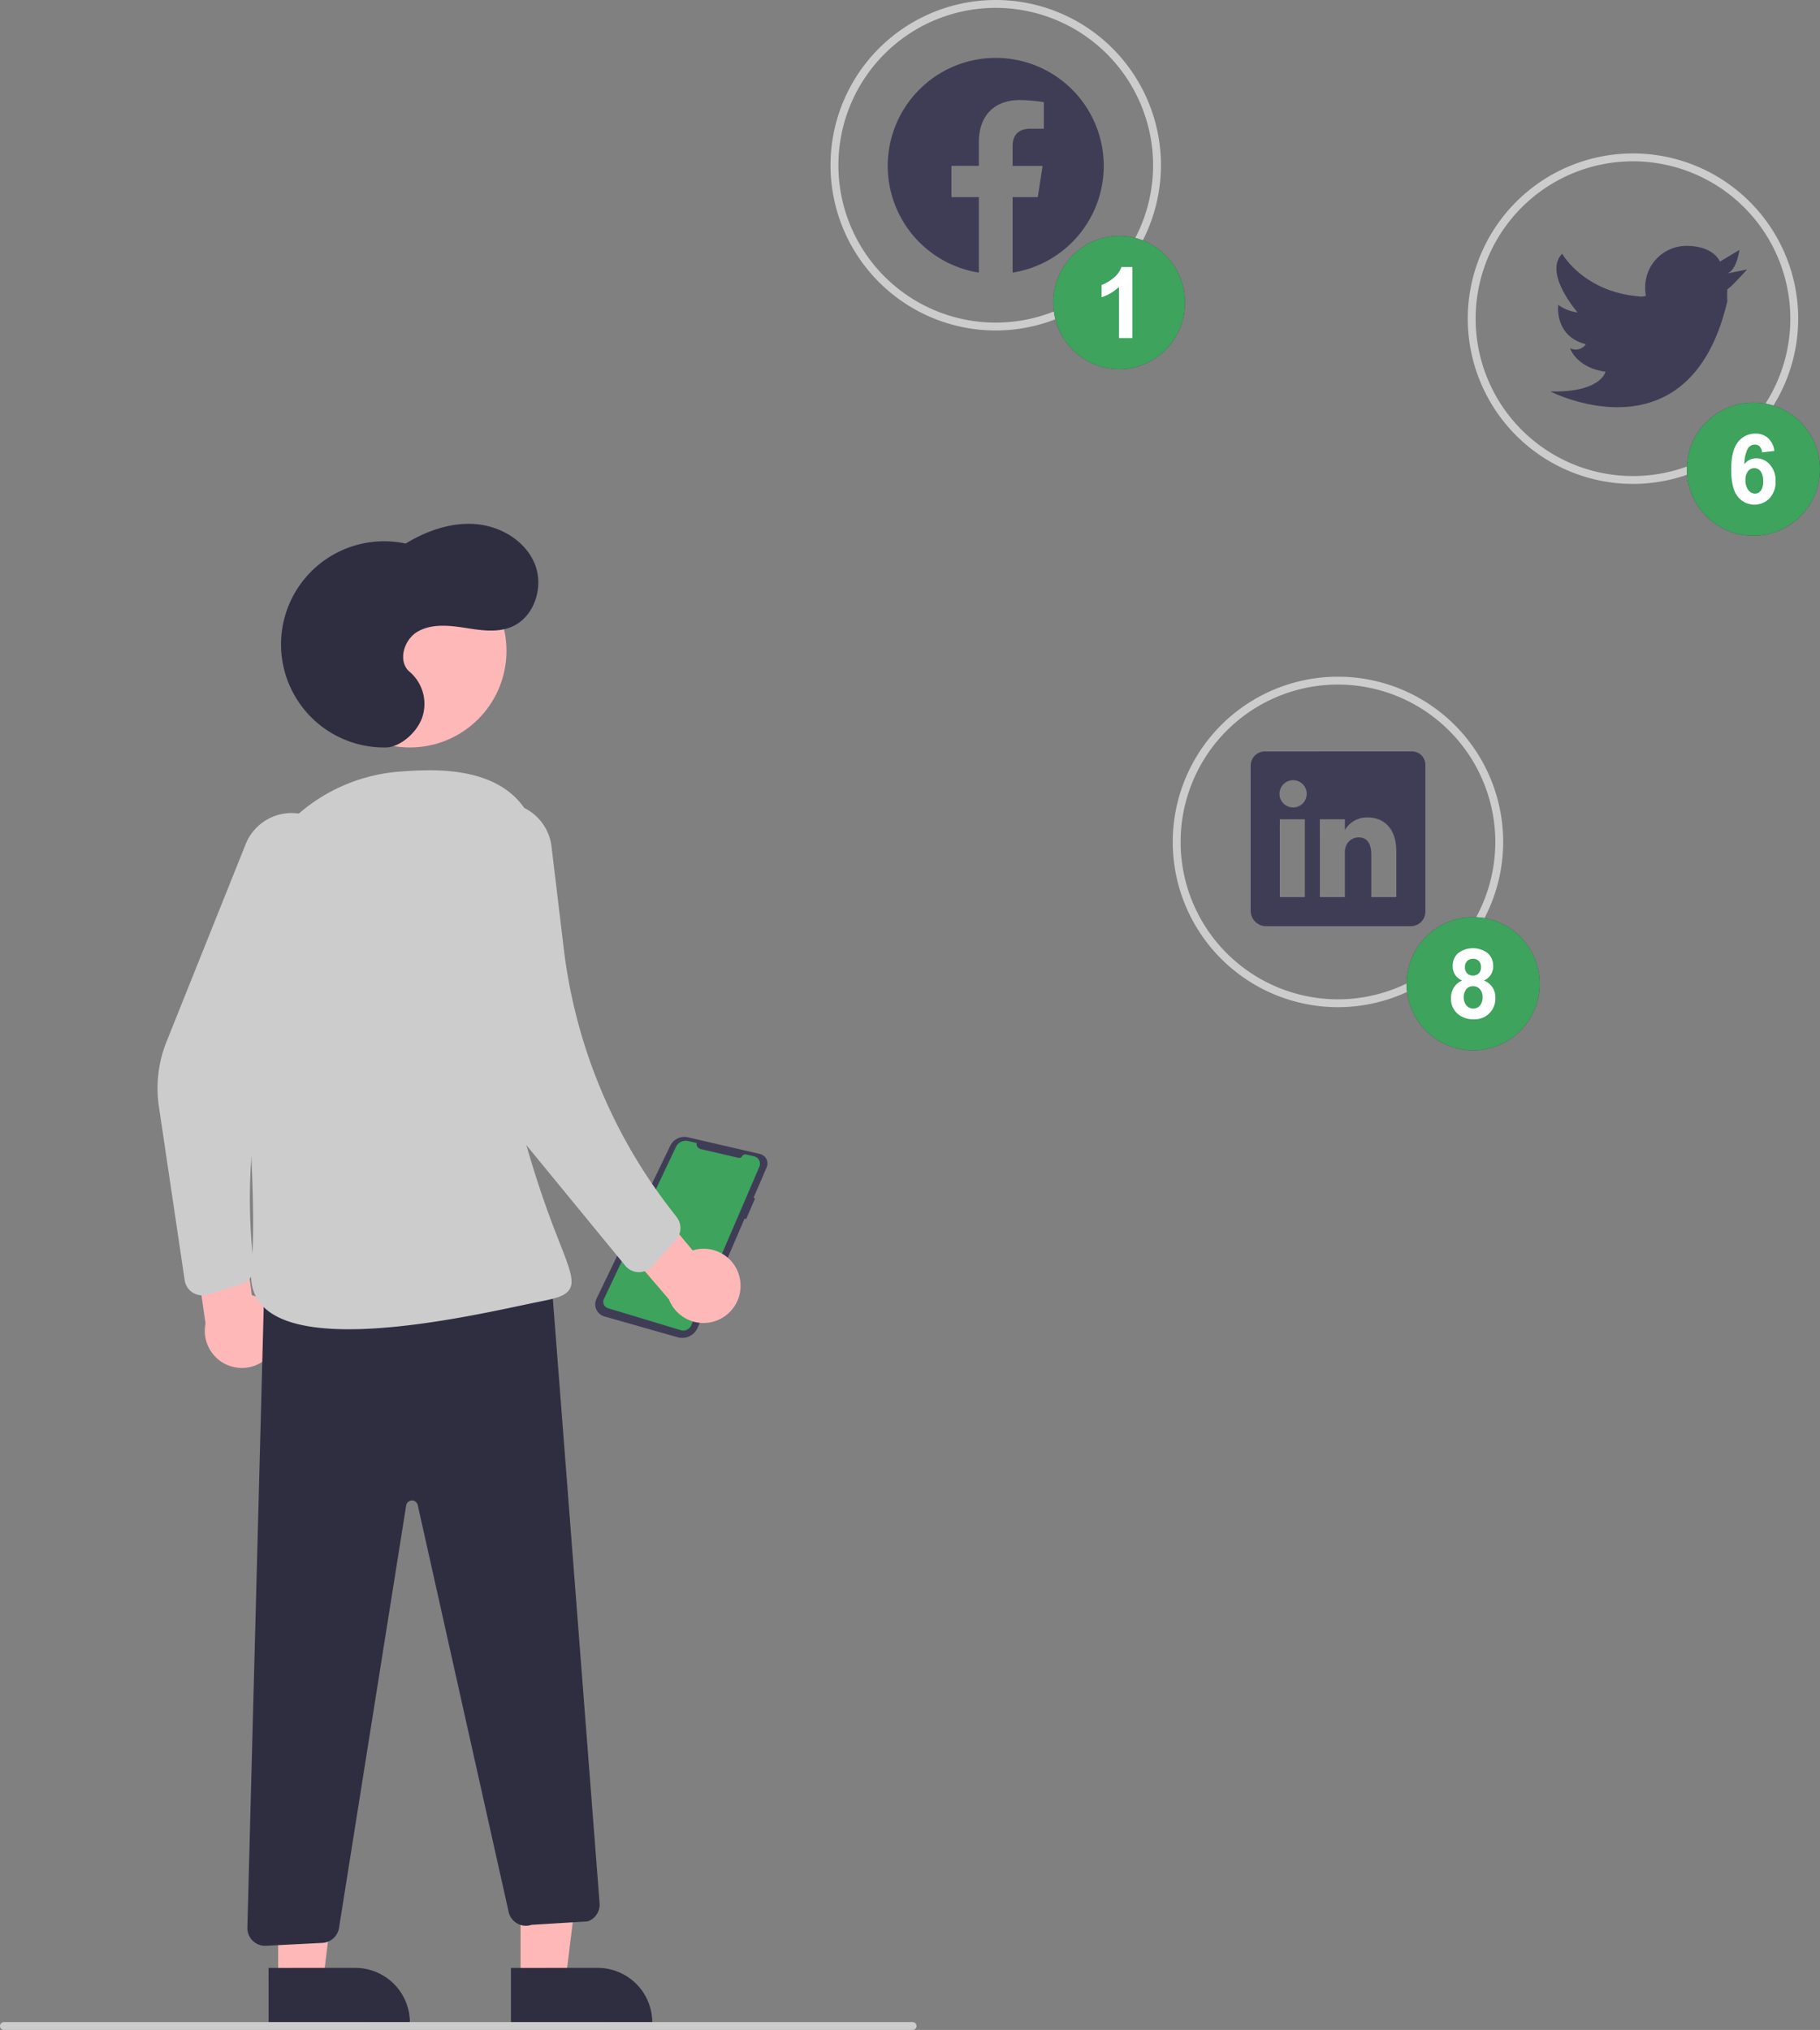 <svg id="f4bb5715-a48d-4f63-b868-20e22843da81" data-name="Layer 1" xmlns="http://www.w3.org/2000/svg" width="462.678" height="515.972" viewBox="0 0 462.678 515.972"><rect x="0" y="0" width="462.678" height="515.972" fill="#808080" stroke="none"/><path d="M562.284,485.47a2.459,2.459,0,0,1,1.286,3.231l-3.339,7.756.378.193-2.277,5.264-.364-.202L546.006,529.499a4.264,4.264,0,0,1-5.082,2.416l-18.6-5.285a3.228,3.228,0,0,1-2.025-4.507l18.748-38.878a3.994,3.994,0,0,1,4.498-2.156l18.302,4.239h0A2.456,2.456,0,0,1,562.284,485.47Z" transform="translate(-368.661 -192.014)" fill="#3f3d56"/><path d="M546.803,484.086l9.622,2.228a.808.808,0,0,0,.895-.407h0a.916.916,0,0,1,1.014-.461l2.027.469a1.94,1.94,0,0,1,1.345,2.656l-17.314,40.297a2.215,2.215,0,0,1-2.675,1.246l-18.47-5.573a1.71,1.71,0,0,1-1.052-2.369l18.299-38.629a2.76,2.76,0,0,1,3.117-1.507l2.136.495A1.382,1.382,0,0,0,546.803,484.086Z" transform="translate(-368.661 -192.014)" fill="#3da35d"/><path d="M621.797,276.014a42,42,0,1,1,42-42A42.048,42.048,0,0,1,621.797,276.014Zm0-82a40,40,0,1,0,40,40A40.045,40.045,0,0,0,621.797,194.014Z" transform="translate(-368.661 -192.014)" fill="#ccc"/><path d="M783.797,315.014a42,42,0,1,1,42-42A42.048,42.048,0,0,1,783.797,315.014Zm0-82a40,40,0,1,0,40,40A40.045,40.045,0,0,0,783.797,233.014Z" transform="translate(-368.661 -192.014)" fill="#ccc"/><path d="M708.797,448.014a42,42,0,1,1,42-42A42.048,42.048,0,0,1,708.797,448.014Zm0-82a40,40,0,1,0,40,40A40.045,40.045,0,0,0,708.797,366.014Z" transform="translate(-368.661 -192.014)" fill="#ccc"/><path d="M807.797,261.512l5-1s-4.2,4.7-5,5h0a20.122,20.122,0,0,0,0,3c-9.6,41.2-45,23-45,23,12.9.3,14-5,14-5-7.5-1.1-9-6-9-6a3.09,3.09,0,0,0,4-1c-8.1-2.1-7-10-7-10a10.4,10.4,0,0,0,4.9,1.9c-.9-1.1-8.5-10.2-3.9-14.9,0,0,5.6,10,20.3,10.9l1-.2a7.85,7.85,0,0,1-.2-2.2,10.5,10.5,0,0,1,10.5-10.5c7,0,8.5,4,8.5,4l5-3C810.797,255.512,810.297,260.512,807.797,261.512Z" transform="translate(-368.661 -192.014)" fill="#3f3d56"/><path d="M727.467,383.012l-37.063.003a3.622,3.622,0,0,0-3.794,3.459l.003,37.145a3.907,3.907,0,0,0,3.795,3.805l37.052-.003a3.709,3.709,0,0,0,3.562-3.806l-.003-37.145A3.405,3.405,0,0,0,727.467,383.012ZM700.379,420.032l-6.362.001-.002-19.781,6.362-.001Zm-2.963-22.788-.046,0a3.459,3.459,0,1,1,.046,0Zm26.215,22.786-6.362.001-.001-10.816c-0-2.591-.926-4.362-3.228-4.361a3.479,3.479,0,0,0-3.262,2.349,4.286,4.286,0,0,0-.22,1.562l.001,11.267-6.362.001-.002-19.781,6.362-.001 0,2.753a6.442,6.442,0,0,1,5.737-3.216c4.176-0,7.336,2.752,7.336,8.687Z" transform="translate(-368.661 -192.014)" fill="#3f3d56"/><path d="M649.253,234.179a27.456,27.456,0,1,0-31.746,27.124v-19.185H610.534v-7.939h6.973v-6.05c0-6.88,4.1-10.683,10.371-10.683a42.192,42.192,0,0,1,6.147.537v6.757h-3.464c-3.409,0-4.475,2.116-4.475,4.29v5.15h7.614l-1.216,7.939H626.086v19.186a27.464,27.464,0,0,0,23.167-27.126Z" transform="translate(-368.661 -192.014)" fill="#3f3d56" fill-rule="evenodd"/><polygon points="132.337 503.46 143.769 503.459 149.206 459.363 132.333 459.364 132.337 503.46" fill="#ffb8b8"/><path d="M498.548,692.206h35.93a0,0,0,0,1,0,0V706.088a0,0,0,0,1,0,0H512.43A13.882,13.882,0,0,1,498.548,692.206v0A0,0,0,0,1,498.548,692.206Z" transform="translate(664.428 1206.234) rotate(179.995)" fill="#2f2e41"/><polygon points="70.715 503.46 82.148 503.459 87.584 459.363 70.711 459.364 70.715 503.46" fill="#ffb8b8"/><path d="M436.927,692.206h35.93a0,0,0,0,1,0,0V706.088a0,0,0,0,1,0,0H450.809a13.882,13.882,0,0,1-13.882-13.882v0A0,0,0,0,1,436.927,692.206Z" transform="translate(541.186 1206.239) rotate(179.995)" fill="#2f2e41"/><circle cx="104.196" cy="165.424" r="24.561" fill="#ffb8b8"/><path d="M556.84,517.616a9.377,9.377,0,0,0-12.092-7.779l-13.726-16.454-12.034,5.903,19.71,22.965a9.428,9.428,0,0,0,18.142-4.633Z" transform="translate(-368.661 -192.014)" fill="#ffb8b8"/><path d="M438.706,534.257a9.377,9.377,0,0,0-6.031-13.052l-2.756-21.25-13.322-1.475,4.313,29.955a9.428,9.428,0,0,0,17.796,5.823Z" transform="translate(-368.661 -192.014)" fill="#ffb8b8"/><path d="M420.062,521.264a4.501,4.501,0,0,1-4.451-3.839l-6.557-44.159a31.74,31.74,0,0,1,1.931-16.453l20.131-50.24a12.584,12.584,0,0,1,21.609-3.052h0a12.559,12.559,0,0,1,1.56,12.868l-9.49,21.228a144.868,144.868,0,0,0-11.624,75.969A4.499,4.499,0,0,1,430.023,518.412l-8.639,2.653A4.508,4.508,0,0,1,420.062,521.264Z" transform="translate(-368.661 -192.014)" fill="#ccc"/><path d="M466.877,381.998a26.205,26.205,0,1,1,4.91-51.825c5.401-3.28,11.681-5.486,17.975-4.925s12.518,4.298,14.872,10.162-.175,13.594-6.027,15.977c-3.752,1.528-7.989.787-11.993.171s-8.372-1.018-11.856,1.048-5.051,7.605-1.93,10.188a10.738,10.738,0,0,1,3.084,11.82C474.343,378.67,470.062,381.929,466.877,381.998Z" transform="translate(-368.661 -192.014)" fill="#2f2e41"/><path d="M436.048,686.59a4.5,4.5,0,0,1-4.501-4.619l4.369-165.816.476-.011,72.226-1.575L521.09,675.806a4.514,4.514,0,0,1-2.981,4.562l-.137.028-14.176.866a4.5,4.5,0,0,1-5.83-3.283L474.859,574.583a1.5,1.5,0,0,0-2.945.092L454.842,682.064a4.521,4.521,0,0,1-4.215,3.788l-14.352.732Q436.161,686.59,436.048,686.59Z" transform="translate(-368.661 -192.014)" fill="#2f2e41"/><path d="M457.305,529.88c-8.988,0-16.837-1.358-21.171-5.232-2.785-2.49-3.99-5.875-3.58-10.063,1.54-15.743-1.129-50.248-3.639-76.422a46.495,46.495,0,0,1,10.72-34.275,44.279,44.279,0,0,1,30.869-15.771c8.269-.589,27.631-1.962,33.65,13.453,9.041,23.156,4.619,33.775.343,44.045-3.633,8.725-7.39,17.747-2.785,34.688a253.105,253.105,0,0,0,9.227,27.598c2.494,6.395,3.745,9.604,2.59,11.7-.912,1.654-3.186,2.374-7.063,3.125-1.266.246-2.94.601-4.933,1.025C491.399,525.902,472.685,529.88,457.305,529.88Z" transform="translate(-368.661 -192.014)" fill="#ccc"/><path d="M531.096,515.367c-.035,0-.069,0-.104-.001a4.496,4.496,0,0,1-3.375-1.644l-25.459-31.024a48.428,48.428,0,0,1-10.372-23.045L483.946,410.662a12.584,12.584,0,1,1,24.92-3.487l3.116,25.985a134.263,134.263,0,0,0,26.944,65.934l1.781,2.311a4.499,4.499,0,0,1-.22,5.758l-6.047,6.716A4.496,4.496,0,0,1,531.096,515.367Z" transform="translate(-368.661 -192.014)" fill="#ccc"/><ellipse cx="284.515" cy="76.902" rx="16.745" ry="16.929" fill="#3f3d56"/><path d="M656.525,277.945h-3.409v-12.991a11.733,11.733,0,0,1-4.406,2.612v-3.128a9.838,9.838,0,0,0,2.9-1.674,6.349,6.349,0,0,0,2.148-2.877h2.767Z" transform="translate(-368.661 -192.014)" fill="#3f3d56"/><ellipse cx="284.515" cy="76.902" rx="16.745" ry="16.929" fill="#3da35d"/><path d="M656.525,277.945h-3.409v-12.991a11.733,11.733,0,0,1-4.406,2.612v-3.128a9.838,9.838,0,0,0,2.9-1.674,6.349,6.349,0,0,0,2.148-2.877h2.767Z" transform="translate(-368.661 -192.014)" fill="#fff"/><circle cx="445.749" cy="119.247" r="16.929" fill="#3f3d56"/><path d="M812.399,314.028a3.964,3.964,0,0,0,.726,2.551,2.105,2.105,0,0,0,1.66.9,1.859,1.859,0,0,0,1.499-.736,3.84,3.84,0,0,0,.6-2.412,4.017,4.017,0,0,0-.646-2.528,2.02,2.02,0,0,0-3.193-.037A3.434,3.434,0,0,0,812.399,314.028Zm7.343-7.394-3.136.363a2.437,2.437,0,0,0-.6-1.495,1.702,1.702,0,0,0-1.256-.482,2.097,2.097,0,0,0-1.735.964,8.433,8.433,0,0,0-.894,4.018,3.723,3.723,0,0,1,3.009-1.498,4.505,4.505,0,0,1,3.475,1.618,6.02,6.02,0,0,1,1.447,4.173,6.147,6.147,0,0,1-1.521,4.355,5.377,5.377,0,0,1-8.115-.441q-1.649-2.08-1.649-6.821,0-4.862,1.718-7.009a5.448,5.448,0,0,1,4.461-2.147,4.606,4.606,0,0,1,3.187,1.127,5.375,5.375,0,0,1,1.609,3.275Z" transform="translate(-368.661 -192.014)" fill="#3f3d56"/><circle cx="445.749" cy="119.247" r="16.929" fill="#3da35d"/><path d="M812.399,314.028a3.964,3.964,0,0,0,.726,2.551,2.105,2.105,0,0,0,1.66.9,1.859,1.859,0,0,0,1.499-.736,3.84,3.84,0,0,0,.6-2.412,4.017,4.017,0,0,0-.646-2.528,2.02,2.02,0,0,0-3.193-.037A3.434,3.434,0,0,0,812.399,314.028Zm7.343-7.394-3.136.363a2.437,2.437,0,0,0-.6-1.495,1.702,1.702,0,0,0-1.256-.482,2.097,2.097,0,0,0-1.735.964,8.433,8.433,0,0,0-.894,4.018,3.723,3.723,0,0,1,3.009-1.498,4.505,4.505,0,0,1,3.475,1.618,6.02,6.02,0,0,1,1.447,4.173,6.147,6.147,0,0,1-1.521,4.355,5.377,5.377,0,0,1-8.115-.441q-1.649-2.08-1.649-6.821,0-4.862,1.718-7.009a5.448,5.448,0,0,1,4.461-2.147,4.606,4.606,0,0,1,3.187,1.127,5.375,5.375,0,0,1,1.609,3.275Z" transform="translate(-368.661 -192.014)" fill="#fff"/><circle cx="374.505" cy="250.044" r="16.929" fill="#3f3d56"/><path d="M741.07,437.826a2.152,2.152,0,0,0,.556,1.578,1.977,1.977,0,0,0,1.48.567,2.002,2.002,0,0,0,1.498-.572,2.165,2.165,0,0,0,.562-1.585,2.1,2.1,0,0,0-.555-1.525,1.957,1.957,0,0,0-1.47-.572,2.008,2.008,0,0,0-1.51.578A2.107,2.107,0,0,0,741.07,437.826Zm-.304,7.571a3.169,3.169,0,0,0,.697,2.181,2.233,2.233,0,0,0,1.738.784,2.154,2.154,0,0,0,1.686-.754,3.18,3.18,0,0,0,.667-2.175,2.86,2.86,0,0,0-.678-1.994,2.213,2.213,0,0,0-1.721-.755,2.035,2.035,0,0,0-1.797.857A3.204,3.204,0,0,0,740.766,445.397Zm-.374-4.16a3.858,3.858,0,0,1-1.856-1.525,4.06,4.06,0,0,1-.579-2.126,4.34,4.34,0,0,1,1.34-3.268,6.259,6.259,0,0,1,7.61,0,4.322,4.322,0,0,1,1.352,3.268,3.876,3.876,0,0,1-2.366,3.652,4.481,4.481,0,0,1,2.916,4.339,5.232,5.232,0,0,1-5.549,5.51,5.984,5.984,0,0,1-3.899-1.265,5.001,5.001,0,0,1-1.838-4.1,5.176,5.176,0,0,1,.691-2.632A4.479,4.479,0,0,1,740.392,441.238Z" transform="translate(-368.661 -192.014)" fill="#3f3d56"/><circle cx="374.505" cy="250.044" r="16.929" fill="#3da35d"/><path d="M741.07,437.826a2.152,2.152,0,0,0,.556,1.578,1.977,1.977,0,0,0,1.48.567,2.002,2.002,0,0,0,1.498-.572,2.165,2.165,0,0,0,.562-1.585,2.1,2.1,0,0,0-.555-1.525,1.957,1.957,0,0,0-1.47-.572,2.008,2.008,0,0,0-1.51.578A2.107,2.107,0,0,0,741.07,437.826Zm-.304,7.571a3.169,3.169,0,0,0,.697,2.181,2.233,2.233,0,0,0,1.738.784,2.154,2.154,0,0,0,1.686-.754,3.18,3.18,0,0,0,.667-2.175,2.86,2.86,0,0,0-.678-1.994,2.213,2.213,0,0,0-1.721-.755,2.035,2.035,0,0,0-1.797.857A3.204,3.204,0,0,0,740.766,445.397Zm-.374-4.16a3.858,3.858,0,0,1-1.856-1.525,4.06,4.06,0,0,1-.579-2.126,4.34,4.34,0,0,1,1.34-3.268,6.259,6.259,0,0,1,7.61,0,4.322,4.322,0,0,1,1.352,3.268,3.876,3.876,0,0,1-2.366,3.652,4.481,4.481,0,0,1,2.916,4.339,5.232,5.232,0,0,1-5.549,5.51,5.984,5.984,0,0,1-3.899-1.265,5.001,5.001,0,0,1-1.838-4.1,5.176,5.176,0,0,1,.691-2.632A4.479,4.479,0,0,1,740.392,441.238Z" transform="translate(-368.661 -192.014)" fill="#fff"/><path d="M600.661,707.986h-231a1,1,0,0,1,0-2h231a1,1,0,0,1,0,2Z" transform="translate(-368.661 -192.014)" fill="#ccc"/></svg>